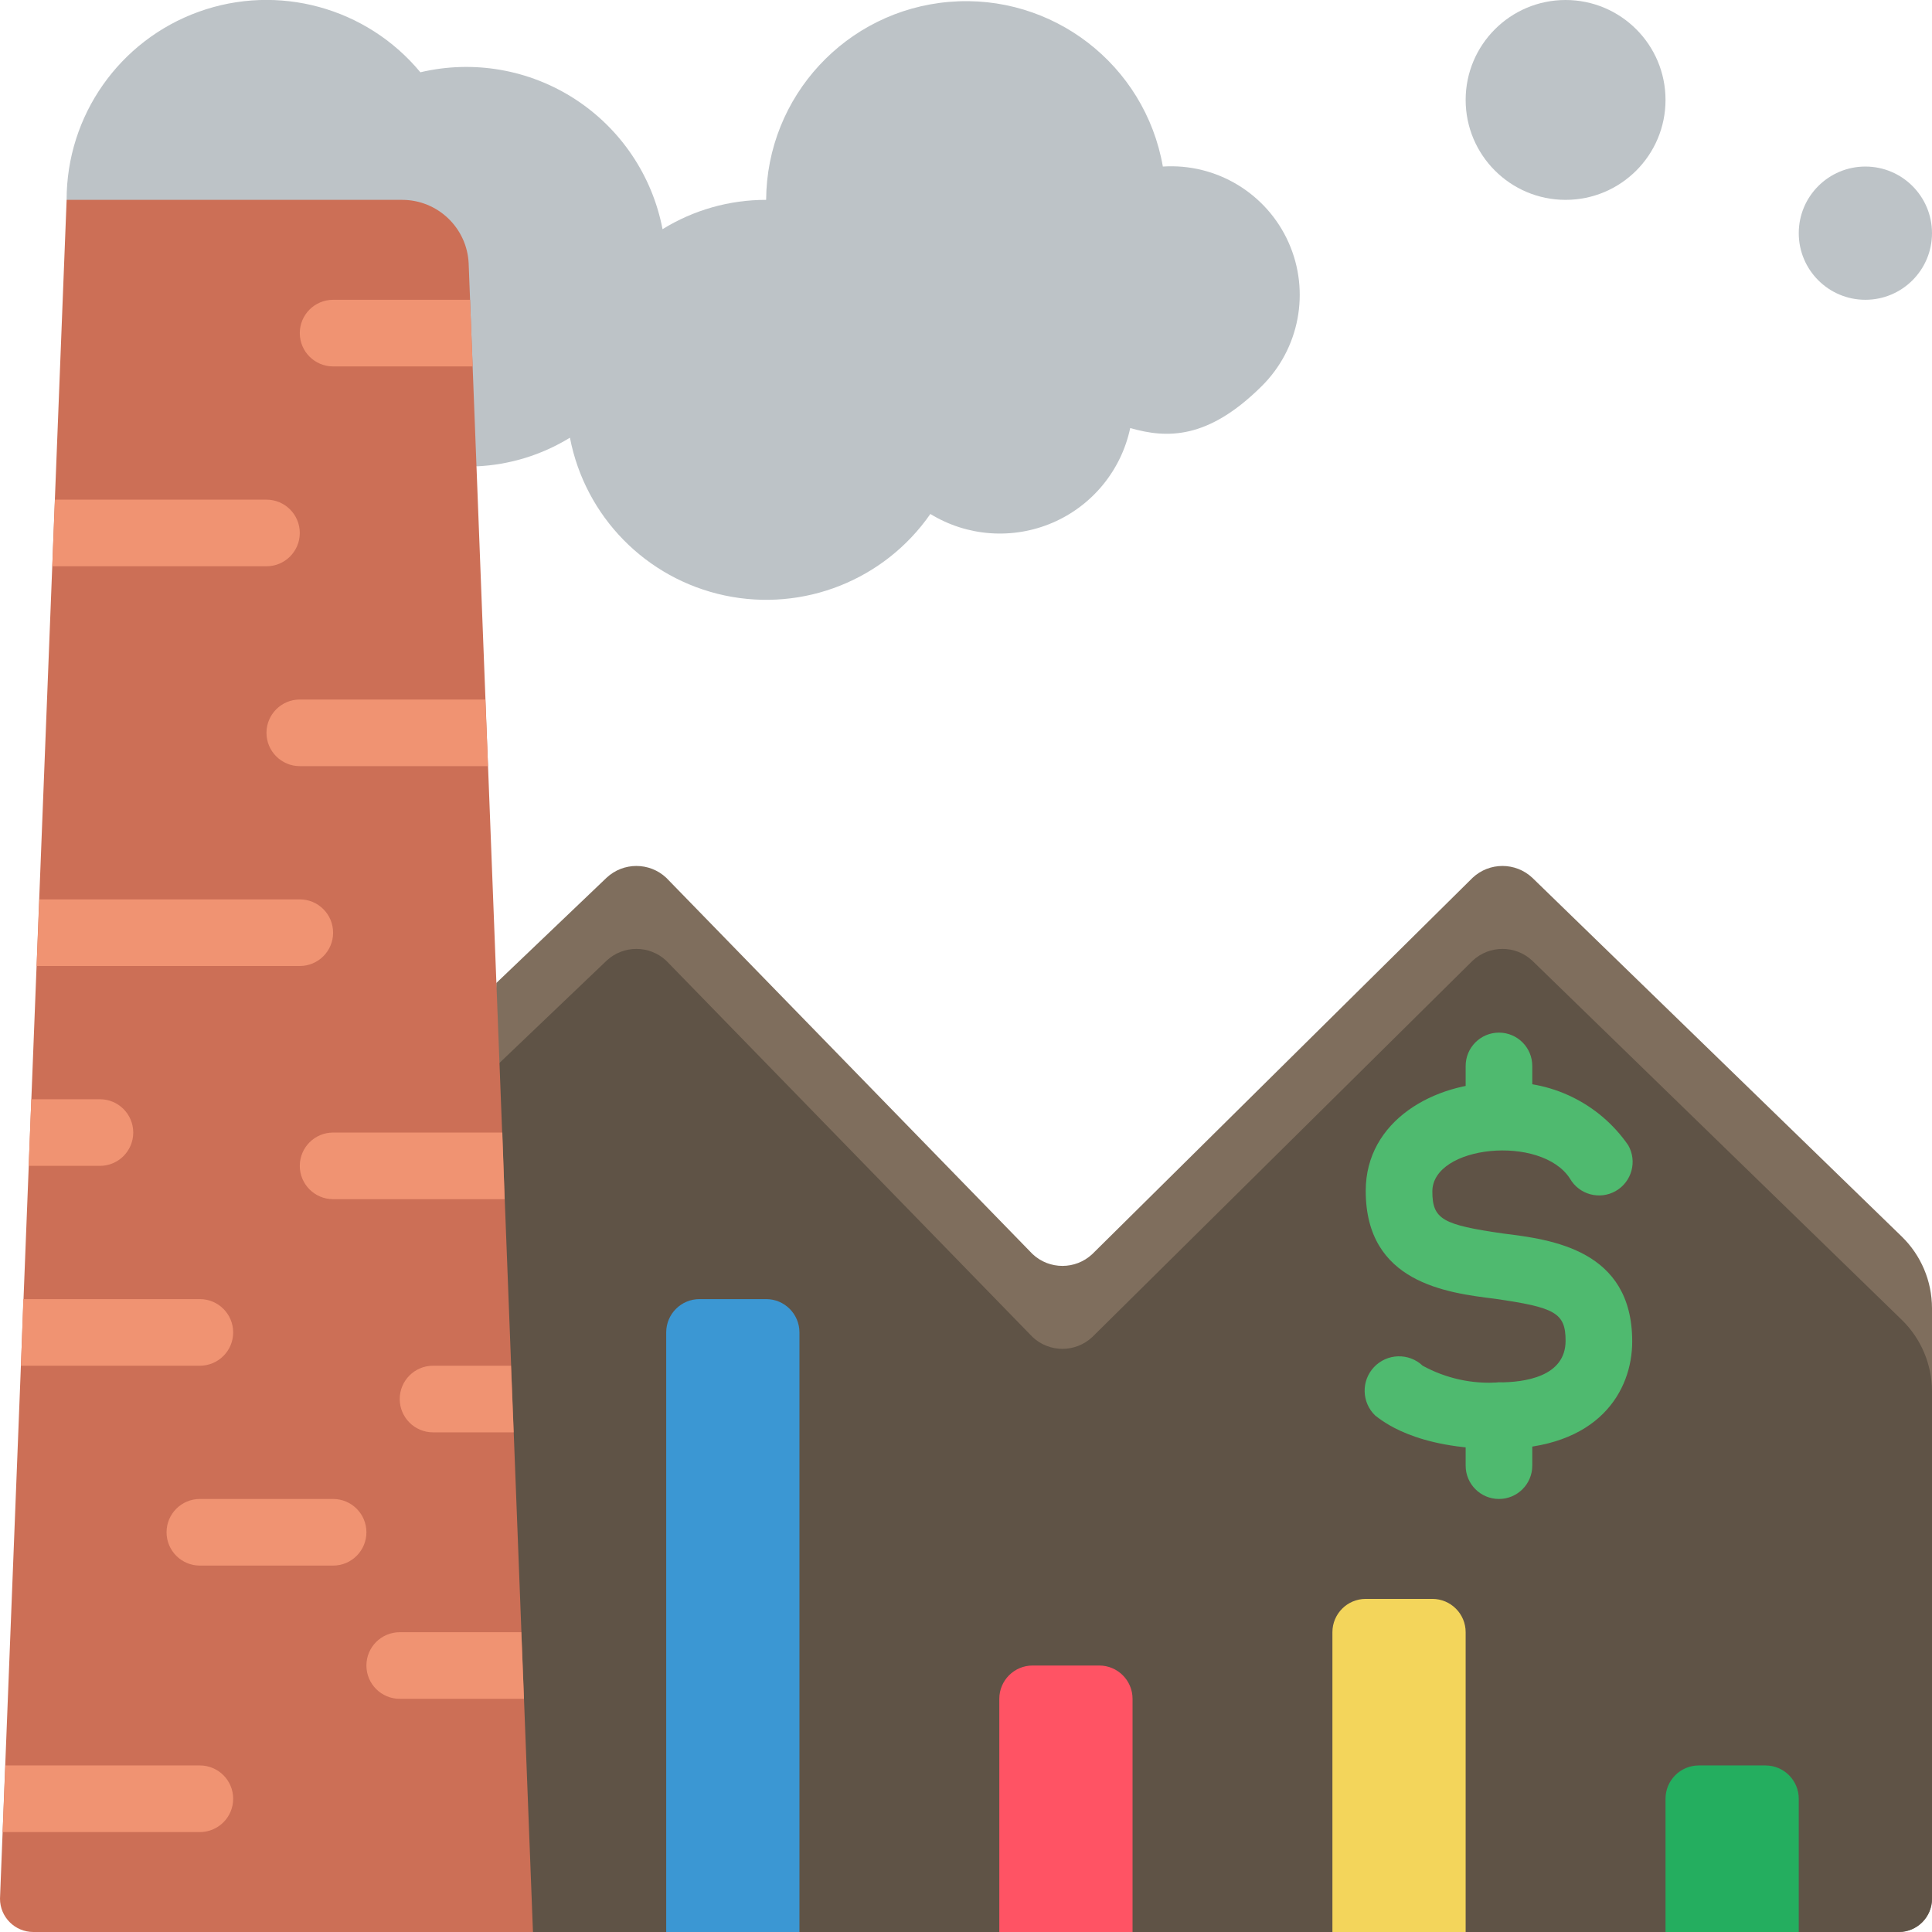 <svg height="512" viewBox="0 0 58 58" width="512" xmlns="http://www.w3.org/2000/svg"><g id="008---Invest-In-Manufacture" fill="none" transform="translate(0 -1)"><path id="Shape" d="m14.31 15c.991-.045 1.955-.341 2.8-.86.456 2.371 2.288 4.237 4.65 4.737 2.362.5 4.793-.464 6.17-2.447 1.107.678 2.475.775 3.668.263s2.062-1.573 2.332-2.843c1.11.32 2.33.34 3.93-1.24 1.153-1.129 1.482-2.857.824-4.331-.658-1.474-2.164-2.383-3.774-2.279-.536-3.059-3.317-5.204-6.412-4.944-3.095.26-5.48 2.839-5.498 5.944-1.098-.002-2.175.303-3.11.88-.308-1.606-1.258-3.017-2.63-3.906s-3.048-1.18-4.64-.804c-1.614-1.948-4.276-2.674-6.656-1.816-2.379.858-3.965 3.116-3.964 5.646z" fill="#bdc3c7"/><path id="Shape" d="m58 40.27v17.73c0 .552-.448 1-1 1h-43l.9-28.49 3.31-3.16c.504-.471 1.286-.471 1.79 0l11 11.3c.504.471 1.286.471 1.79 0l11.42-11.3c.504-.471 1.286-.471 1.79 0l11.09 10.77c.581.564.909 1.34.91 2.15z" fill="#7f6e5d"/><path id="Shape" d="m58 42.77v15.23c0 .552-.448 1-1 1h-42.92l.82-26 3.31-3.16c.504-.471 1.286-.471 1.79 0l11 11.3c.504.471 1.286.471 1.79 0l11.42-11.3c.504-.471 1.286-.471 1.79 0l11.09 10.78c.581.564.909 1.34.91 2.15z" fill="#5f5346"/><path id="Shape" d="m16 59h-15c-.552 0-1-.448-1-1l2-51h10.07c1.074-.001 1.957.847 2 1.92z" fill="#cc6f56"/><g fill="#f09372"><path id="Shape" d="m7 55c0 .552-.448 1-1 1h-5.92l.08-2h5.84c.552 0 1 .448 1 1z"/><path id="Shape" d="m7 41c0 .552-.448 1-1 1h-5.37l.07-2h5.3c.552 0 1 .448 1 1z"/><path id="Shape" d="m15.73 52h-3.73c-.552 0-1-.448-1-1s.448-1 1-1h3.65z"/><path id="Shape" d="m15.15 37h-5.15c-.552 0-1-.448-1-1s.448-1 1-1h5.08z"/><path id="Shape" d="m10 48h-4c-.552 0-1-.448-1-1s.448-1 1-1h4c.552 0 1 .448 1 1s-.448 1-1 1z"/><path id="Shape" d="m10 29c0 .552-.448 1-1 1h-7.9l.08-2h7.82c.552 0 1 .448 1 1z"/><path id="Shape" d="m14.65 24c-.1 0-1.06 0-5.65 0-.552 0-1-.448-1-1s.448-1 1-1h5.57z"/><path id="Shape" d="m9 17c0 .552-.448 1-1 1-6.77 0-6.25 0-6.43 0l.08-2h6.35c.552 0 1 .448 1 1z"/><path id="Shape" d="m4 35c0 .552-.448 1-1 1h-2.14l.08-2h2.06c.552 0 1 .448 1 1z"/><path id="Shape" d="m15.42 44h-2.42c-.552 0-1-.448-1-1s.448-1 1-1h2.34z"/><path id="Shape" d="m14.19 12h-4.19c-.552 0-1-.448-1-1s.448-1 1-1h4.11z"/></g><path id="Shape" d="m45 44.5c-2.54 0-3.53-.87-3.71-1-.414-.392-.432-1.046-.04-1.46.392-.414 1.046-.432 1.46-.04.699.383 1.494.557 2.29.5.75 0 2-.16 2-1.25 0-.84-.32-1-2.12-1.26-1.45-.18-3.88-.48-3.88-3.24 0-2.11 2.06-3.25 4-3.25 1.534-.099 3.007.615 3.88 1.88.276.483.108 1.099-.375 1.375-.483.276-1.099.108-1.375-.375-.86-1.33-4.13-1-4.13.39 0 .84.32 1 2.12 1.26 1.45.18 3.88.48 3.88 3.24 0 1.48-1 3.23-4 3.23z" fill="#4fba6f"/><path id="Shape" d="m45 46c-.552 0-1-.448-1-1v-1.5c0-.552.448-1 1-1s1 .448 1 1v1.5c0 .552-.448 1-1 1z" fill="#4fba6f"/><path id="Shape" d="m45 35.5c-.552 0-1-.448-1-1v-1.5c0-.552.448-1 1-1s1 .448 1 1v1.5c0 .552-.448 1-1 1z" fill="#4fba6f"/><circle id="Oval" cx="47" cy="4" fill="#bdc3c7" r="3"/><circle id="Oval" cx="56" cy="8" fill="#bdc3c7" r="2"/><path id="Shape" d="m21 40h2c.552 0 1 .448 1 1v18h-4v-18c0-.552.448-1 1-1z" fill="#3b97d3"/><path id="Shape" d="m31 51h2c.552 0 1 .448 1 1v7h-4v-7c0-.552.448-1 1-1z" fill="#ff5364"/><path id="Shape" d="m41 49h2c.552 0 1 .448 1 1v9h-4v-9c0-.552.448-1 1-1z" fill="#f3d55b"/><path id="Shape" d="m51 54h2c.552 0 1 .448 1 1v4h-4v-4c0-.552.448-1 1-1z" fill="#24ae5f"/></g></svg>